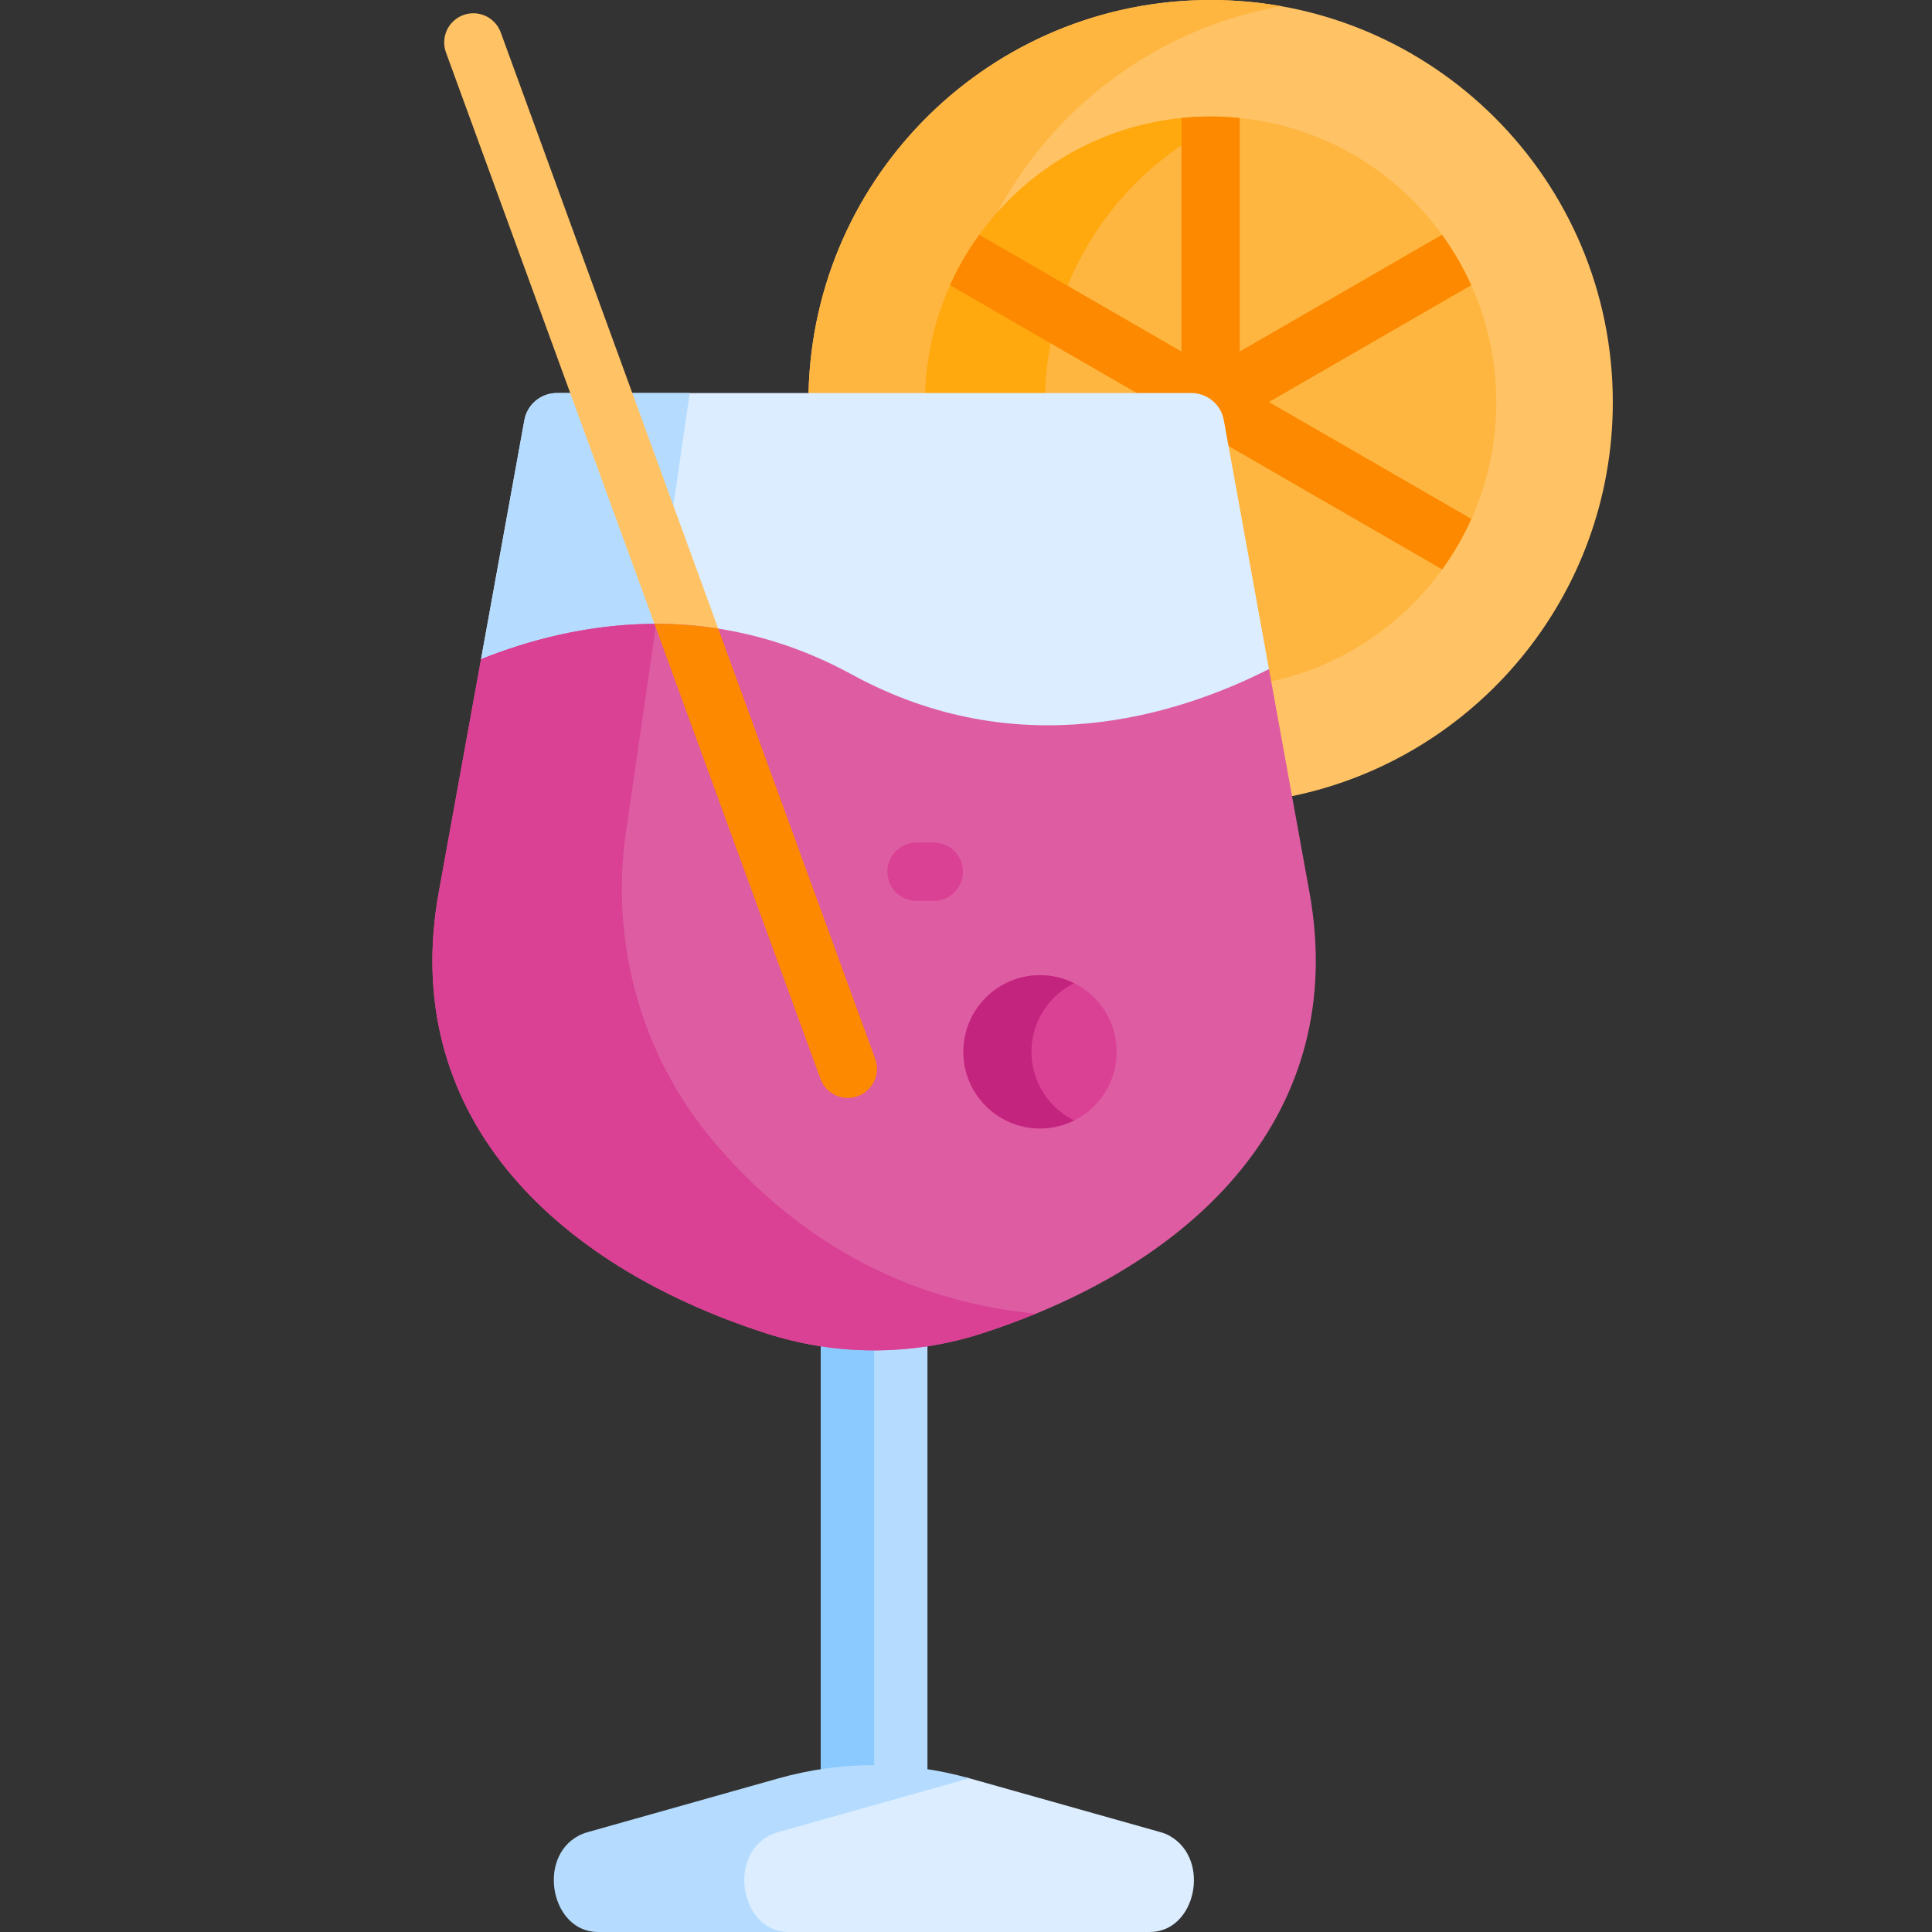 <svg width="512" height="512" viewBox="0 0 512 512" fill="none" xmlns="http://www.w3.org/2000/svg">
<rect x="0" y="0" width="512" height="512" fill="#333333" stroke="none"/>
<g clip-path="url(#clip0_2_330)">
<path d="M320.826 0C262.772 0 215.562 46.414 214.27 104.157L218.691 107.833H316.702L338.192 207.655L342.4 210.987C390.923 201.012 427.412 158.061 427.412 106.587C427.412 47.72 379.692 0 320.826 0Z" fill="#FFC365"/>
<path d="M339.571 1.644C333.383 0.548 327.11 -0.002 320.826 1.22212e-06C262.772 1.22212e-06 215.562 46.414 214.27 104.157L218.691 107.833H256.18L251.759 104.157C252.908 52.775 290.417 10.365 339.571 1.644Z" fill="#FFB640"/>
<path d="M320.826 30.879C279.828 30.879 246.465 63.472 245.18 104.158L247.708 107.834H319.306L330.81 173.145L336.884 180.572C370.981 173.206 396.535 142.888 396.535 106.587C396.533 64.774 362.638 30.879 320.826 30.879Z" fill="#FFB640"/>
<path d="M276.92 106.661C276.92 72.809 297.374 43.743 326.593 31.12C324.674 30.967 322.751 30.887 320.826 30.879C279.828 30.879 246.465 63.472 245.18 104.158L247.708 107.834H276.947C276.941 107.441 276.92 107.054 276.92 106.661Z" fill="#FFA90F"/>
<path d="M243.157 353.554H219.978L217.508 356.776V468.866L220.236 472.411H243.029L245.783 468.865V356.776L243.157 353.554Z" fill="#B5DCFF"/>
<path d="M231.646 356.776L234.116 353.554H219.978L217.508 356.776V468.866L220.236 472.411H234.373L231.646 468.866V356.776Z" fill="#8BCAFF"/>
<path d="M389.93 137.514L336.278 106.538L389.89 75.585C387.773 70.875 385.179 66.394 382.148 62.212L328.551 93.156V31.268C323.413 30.747 318.236 30.748 313.098 31.271V93.155L259.513 62.218C256.478 66.397 253.879 70.875 251.757 75.583L307.614 107.832H319.303L320.626 115.345L382.193 150.891C385.223 146.709 387.816 142.226 389.93 137.514Z" fill="#FC8900"/>
<path d="M127.481 174.681L131.641 180.572H204.784L245.18 198.384H320.826L336.292 177.314L324.326 111.346C323.96 109.329 322.898 107.505 321.325 106.192C319.752 104.878 317.767 104.159 315.718 104.159H147.577C145.528 104.159 143.543 104.879 141.97 106.192C140.397 107.506 139.335 109.33 138.969 111.346L127.481 174.681Z" fill="#DBEDFF"/>
<path d="M171.676 180.571L182.784 104.157H147.577C145.528 104.157 143.543 104.877 141.97 106.19C140.397 107.504 139.335 109.328 138.969 111.344L127.481 174.68L131.641 180.571H171.676Z" fill="#B5DCFF"/>
<path d="M176.912 174.861H193.362L132.674 8.522C131.957 6.617 130.517 5.072 128.667 4.222C126.817 3.373 124.706 3.288 122.794 3.985C120.881 4.683 119.322 6.107 118.453 7.949C117.585 9.79 117.479 11.9 118.157 13.819L176.912 174.861Z" fill="#FFC365"/>
<path d="M310.048 486.562C309.15 486.048 308.371 485.77 307.551 485.54L256.995 471.289C256.638 471.188 256.278 471.102 255.92 471.006L204.792 485.418C203.925 485.65 203.088 485.979 202.295 486.4C192.021 491.88 194.261 508.586 203.918 512H304.734C316.915 512 320.972 492.808 310.048 486.562Z" fill="#DBEDFF"/>
<path d="M203.793 486.495C204.564 486.085 205.379 485.765 206.222 485.54L256.778 471.289L256.887 471.26C248.673 468.947 240.181 467.772 231.648 467.767C223.108 467.767 214.598 468.949 206.299 471.288L155.743 485.539C154.9 485.765 154.085 486.085 153.314 486.494C142.163 492.442 146.162 511.999 158.437 511.999H208.916C196.641 512 192.641 492.443 203.793 486.495Z" fill="#B5DCFF"/>
<path d="M260.22 353.363C317.676 334.816 357.545 294.487 347.014 236.426L336.292 177.313C311.386 189.922 269.508 202.654 225.769 178.762C188.558 158.435 152.695 164.619 127.481 174.681L116.281 236.426C105.73 294.597 145.692 334.84 203.075 353.364C221.651 359.362 241.644 359.362 260.22 353.363Z" fill="#DD5CA2"/>
<path d="M260.22 353.363C265.038 351.81 269.795 350.072 274.48 348.154C234.268 344.268 206.883 323.537 189.106 302.514C169.903 279.805 161.61 249.821 165.888 220.391L173.893 165.323C156.431 165.317 140.529 169.474 127.481 174.68L116.282 236.425C105.731 294.597 145.693 334.839 203.076 353.363C221.652 359.362 241.644 359.362 260.22 353.363Z" fill="#DA4093"/>
<path d="M231.938 280.592L190.347 166.597C184.752 165.725 179.096 165.299 173.433 165.324L217.421 285.889C217.964 287.378 218.952 288.664 220.25 289.572C221.549 290.481 223.095 290.968 224.68 290.969C225.923 290.969 227.147 290.669 228.249 290.094C229.351 289.52 230.299 288.689 231.011 287.67C231.723 286.652 232.179 285.477 232.341 284.245C232.502 283.012 232.364 281.759 231.938 280.592Z" fill="#FC8900"/>
<path d="M275.612 299.054C286.828 299.054 295.921 289.961 295.921 278.745C295.921 267.529 286.828 258.436 275.612 258.436C264.396 258.436 255.303 267.529 255.303 278.745C255.303 289.961 264.396 299.054 275.612 299.054Z" fill="#DA4093"/>
<path d="M273.331 278.745C273.331 270.77 277.938 263.889 284.626 260.566C281.827 259.167 278.741 258.438 275.612 258.436C264.395 258.436 255.303 267.529 255.303 278.745C255.303 289.961 264.396 299.054 275.612 299.054C278.854 299.054 281.907 298.275 284.626 296.924C277.938 293.601 273.331 286.72 273.331 278.745Z" fill="#C3247D"/>
<path d="M247.456 238.736H242.902C240.853 238.736 238.888 237.922 237.439 236.473C235.99 235.024 235.176 233.059 235.176 231.01C235.176 228.961 235.99 226.996 237.439 225.547C238.888 224.098 240.853 223.284 242.902 223.284H247.456C249.505 223.284 251.47 224.098 252.919 225.547C254.368 226.996 255.182 228.961 255.182 231.01C255.182 233.059 254.368 235.024 252.919 236.473C251.47 237.922 249.505 238.736 247.456 238.736Z" fill="#DA4093"/>
</g>
<defs>
<clipPath id="clip0_2_330">
<rect width="512" height="512" fill="white"/>
</clipPath>
</defs>
</svg>
